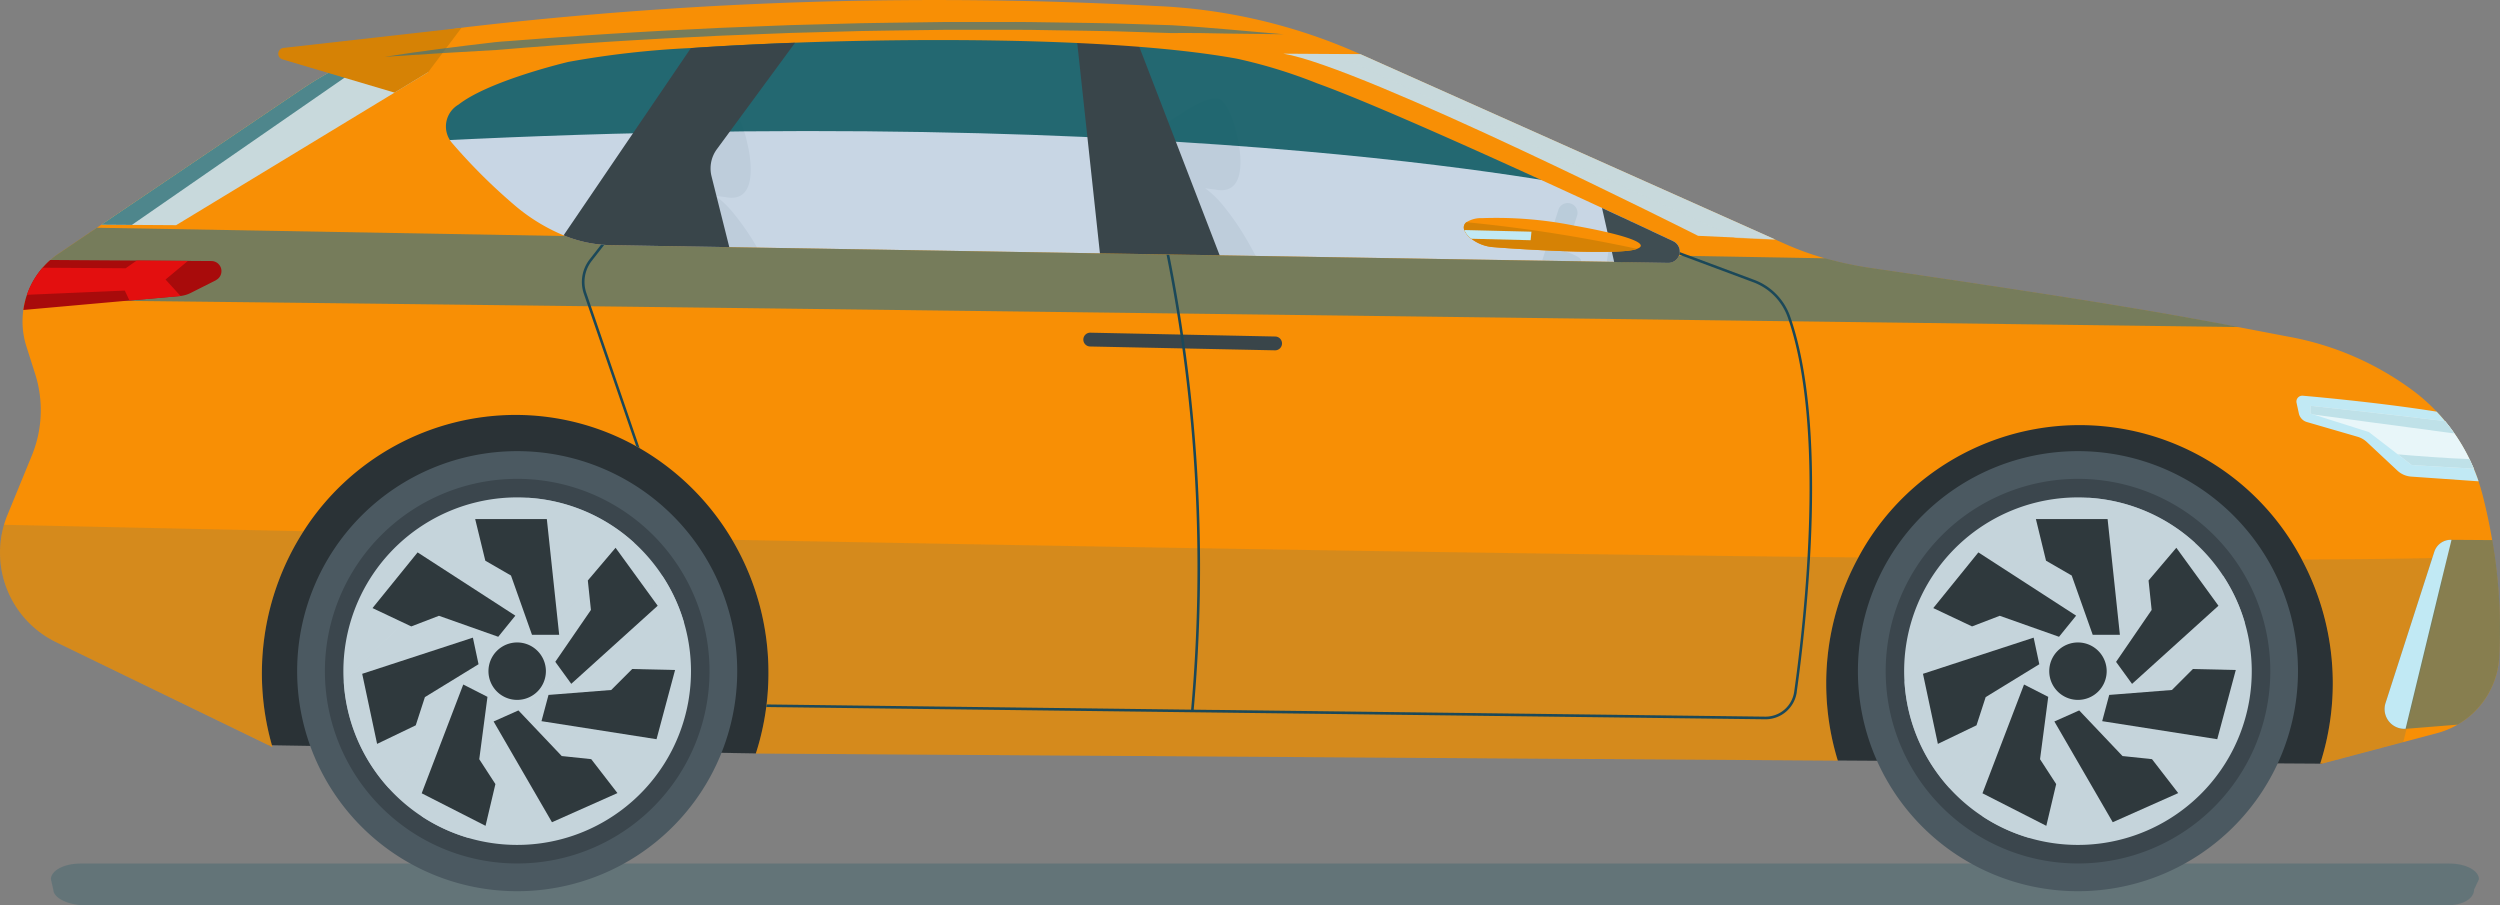 <svg xmlns="http://www.w3.org/2000/svg" xmlns:xlink="http://www.w3.org/1999/xlink" width="170.294" height="61.665" viewBox="0 0 170.294 61.665"><rect x="0" y="0" width="170.294" height="61.665" fill="#808080" stroke="none"/><defs><clipPath id="a"><rect width="170.294" height="61.664" fill="none"/></clipPath><clipPath id="b"><rect width="170.294" height="61.664" fill="#f88f05" opacity="0.1"/></clipPath><clipPath id="c"><rect width="165.393" height="2.842" fill="none"/></clipPath><clipPath id="d"><rect width="87.278" height="18.232" fill="none"/></clipPath><clipPath id="e"><rect width="82.372" height="11.919" fill="none"/></clipPath><clipPath id="f"><rect width="150.716" height="6.764" fill="none"/></clipPath><clipPath id="g"><rect width="18.159" height="11.285" fill="none"/></clipPath><clipPath id="h"><rect width="76.712" height="15.038" fill="none"/></clipPath><clipPath id="i"><rect width="9.893" height="14.025" fill="none"/></clipPath><clipPath id="j"><rect width="7.863" height="12.875" fill="none"/></clipPath><clipPath id="k"><rect width="20.677" height="15.133" fill="none"/></clipPath><clipPath id="l"><rect width="19.785" height="19.783" fill="none"/></clipPath><clipPath id="m"><rect width="17.867" height="17.862" fill="none"/></clipPath><clipPath id="p"><rect width="61.243" height="2.375" fill="none"/></clipPath><clipPath id="q"><rect width="30.148" height="12.657" fill="#c8d9dc"/></clipPath></defs><g transform="translate(0)"><g transform="translate(0)" clip-path="url(#a)"><g clip-path="url(#b)"><g transform="translate(3.466 58.822)" opacity="0.31"><g clip-path="url(#c)"><path d="M169.363,253.7H8.44c-1.093,0-2.152-.48-2.152-1.067l-.166-.708c0-.587.894-1.067,1.987-1.067h161.42c1.093,0,1.987.48,1.987,1.067l-.331.708c0,.587-.728,1.067-1.821,1.067" transform="translate(-6.122 -250.856)" fill="#235b68"/></g></g><path d="M274.765,36.98q.311.455.6.94c3.814,6.3,5.532,16.321,6.166,21.083.048.364.094.725.136,1.067.048.407.086.746.113,1.007.042.393.061.609.061.609h.014l.572.043,17.122,1.284.487-3.89a7.452,7.452,0,0,0,1.751-1.462c1.356-1.608.814-3.015-.024-3.374-1.882-.8-5.606-1.486-13.078.831q-.685.213-1.413.46s-.194-1.2-.462-2.688a50.588,50.588,0,0,0-1.1-5.109q-.076-.229-.152-.453c-.035-.1-.069-.2-.1-.3a57.437,57.437,0,0,0-3.1-7.587q-.368-.711-.743-1.345a17.266,17.266,0,0,0-1.524-2.2,6.68,6.68,0,0,0-1.248-1.208c.432.064.647.083.647.083,2.625.565,1.532-3.62,1.532-3.62-.417-1.987-1.1-2.474-1.1-2.474-.687-.521-2.822,1.014-2.822,1.014-3.266,1.834-1.4,3.955-.933,4.418q.306.09.611.169c-1.372.544-2.005,2.708-2.005,2.708" transform="translate(-196.749 -21.866)" fill="#2a3236"/><path d="M285.745,158.379c.048.364.094.725.136,1.068.044.366.086.71.12,1.014.026.226.049.43.067.6.041.37.065.6.065.6l1.1.046,16.528.685.488-3.89Z" transform="translate(-200.959 -121.241)" fill="#2f393d"/><path d="M417.025,39.183q.311.455.6.94c3.814,6.3,5.532,16.321,6.166,21.083.048.364.094.725.135,1.067.048.407.086.746.113,1.007.042.393.061.608.061.608h.014l.572.043,17.122,1.284.487-3.891a7.446,7.446,0,0,0,1.751-1.462c1.356-1.608.813-3.015-.024-3.374-1.882-.8-5.606-1.486-13.078.831q-.685.213-1.414.46s-.194-1.2-.462-2.688a50.581,50.581,0,0,0-1.1-5.109q-.076-.229-.153-.453c-.034-.1-.069-.2-.1-.3a57.428,57.428,0,0,0-3.1-7.587q-.367-.711-.743-1.345a17.269,17.269,0,0,0-1.523-2.2,6.681,6.681,0,0,0-1.248-1.208c.433.064.647.083.647.083,2.625.565,1.532-3.62,1.532-3.62-.417-1.987-1.1-2.474-1.1-2.474-.687-.521-2.822,1.014-2.822,1.014-3.266,1.834-1.4,3.955-.934,4.418q.306.09.611.169c-1.372.544-2.005,2.708-2.005,2.708" transform="translate(-372.367 -23.552)" fill="#2a3236"/><path d="M428.005,160.582c.048.364.094.725.135,1.067.044.366.086.711.12,1.014.026.227.049.43.067.6.041.37.065.6.065.6l1.1.046,16.528.685.488-3.89Z" transform="translate(-376.577 -122.928)" fill="#2f393d"/><path d="M215.378,71.123c4.931.859,11.343,5.012,11.343,5.012,2.084.476.453-9.634.58-10.139a.622.622,0,0,0,.014-.069c-2.134-1.463-5.925-3.565-9.574-3.656a17.794,17.794,0,0,1-2.363,8.853" transform="translate(-107.999 -47.669)" fill="#0b2728"/><path d="M267.947,68.8a.67.67,0,0,0,1.268.405l3.015-9.428a.67.67,0,0,0-1.268-.405Z" transform="translate(-164.785 -45.146)" fill="#0b2728"/><path d="M266.949,76.331c-.042.131.421.4,1.033.592s1.144.248,1.186.117l1.261-3.941c.042-.131-.421-.4-1.034-.592s-1.143-.249-1.186-.117Z" transform="translate(-162.733 -55.36)" fill="#0b2728"/><path d="M253.591,77.25l-5.39-1.416-1.153,3.191,5.787,2.441Z" transform="translate(-141.226 -58.052)" fill="#0b2728"/><g transform="translate(28.633 1.186)" opacity="0.88"><g clip-path="url(#d)"><path d="M235.6,7.96l-3.668,3.782.491,3.4,9.252,6.679,77.236,1.474.3-1.5L316.944,18.5l-10.419-5.139L294.41,8.345,286.6,6.107l-6.081-.973L269.13,5.06l-13.338.846L243.963,6.1Z" transform="translate(-231.928 -5.06)" fill="#d2e1f1"/></g></g><g transform="translate(27.25 1.175)" opacity="0.88" style="mix-blend-mode:screen;isolation:isolate"><g clip-path="url(#e)"><path d="M341.119,16.928s-28.326-6.338-82.372-3.38l3.137-3.654,7.4-3.5,12.32-.541,13.927-.842,9.3.061,8.688.99,6.043.662,7.713,3.289Z" transform="translate(-258.747 -5.009)" fill="#0c5961"/></g></g><path d="M381.294,25.672l-8.244-.144L371.418,10.4c1.447.1,2.831.219,4.129.365Z" transform="translate(-298.092 -7.964)" fill="#39454a"/><path d="M41.429,137.518l2.437,1.913,32.966.216,2.141-2.393.283-6.939-2.008-5.071-3.409-4.919-3.917-3.5-5.407-1.631-5.755-.726-7.2,1.825-4.32,3.621L43.5,124.126l-2.025,5.62Z" transform="translate(81.325 -87.627)" fill="#2a3236"/><path d="M491.208,132.048l1.317,2.073,33.171.559,3.877-3.732-.136-4.527-3.772-9.162-5.707-4.893-6.862-3.474-7.864.729-8.489,2.593-4.188,5.886-2.421,5.724Z" transform="translate(-474.208 -83.359)" fill="#2a3236"/><path d="M170.239,44.774a5.69,5.69,0,0,1-2.841,4.59c-.159.093-.324.178-.493.255a5.887,5.887,0,0,1-.913.326l-7.837,2.076h-.109a17.918,17.918,0,0,0-1.246-13.9,17.1,17.1,0,0,0-30.214-.148,17.913,17.913,0,0,0-1.4,13.837l-73.7-.483a17.8,17.8,0,0,0,.708-3.159c.007-.058.015-.118.022-.176a18.022,18.022,0,0,0,.128-2.035,17.737,17.737,0,0,0-2.47-9.185,17.461,17.461,0,0,0-6.31-6.246c-.076-.046-.153-.089-.23-.131a16.912,16.912,0,0,0-8.127-2.131,17.16,17.16,0,0,0-14.532,7.926,17.915,17.915,0,0,0-2.116,14.7L3.822,43.743A6.774,6.774,0,0,1,.273,35.748a6.453,6.453,0,0,1,.236-.673L2.17,31.027a8.131,8.131,0,0,0,.224-5.557L1.8,23.6a5.58,5.58,0,0,1,2.192-6.324L6.6,15.513l.307-.208.253-.171L20.5,6.114a26.456,26.456,0,0,1,3.684-2.08A25.93,25.93,0,0,1,31.758,1.85,277,277,0,0,1,78.705.408a37.892,37.892,0,0,1,13.772,3.2l.192.086L120.9,16.306l.069.03.634.283a19.794,19.794,0,0,0,2.721.982,24.255,24.255,0,0,0,3.119.661c15.064,2.2,19.815,3.029,25,4.014,1.09.207,2.2.421,3.426.655a20.253,20.253,0,0,1,8.669,3.805,12.423,12.423,0,0,1,1.437,1.3c.2.211.391.428.575.652a12.834,12.834,0,0,1,1.954,3.238q.177.422.326.858c.109.324.208.653.292.987.265,1.045.476,2.055.639,3.02a35.258,35.258,0,0,1,.472,7.98m-55.82-27.6a.751.751,0,0,0-.459-.753s-1.972-.929-4.834-2.256h0c-5.811-2.69-15.288-7.009-19.387-8.48a34.681,34.681,0,0,0-5.469-1.683c-1.245-.227-2.647-.42-4.168-.582-1.3-.137-2.682-.252-4.129-.345-6.738-.436-14.825-.418-21.813-.164-2.554.093-4.961.218-7.1.365a62.523,62.523,0,0,0-8.338.943c-.975.235-5.578,1.417-7.481,2.908a1.723,1.723,0,0,0-.455,2.6,38.687,38.687,0,0,0,4.168,4.166,12.63,12.63,0,0,0,3.438,2.139c.041.016.081.032.122.047a8.793,8.793,0,0,0,2.431.586c.071.008.141.013.21.019.141.008.282.014.425.017l8.1.136,27.93.467,3.623.061.182,0,4.44.075,24.1.4,3.679.061a.747.747,0,0,0,.731-.482c.009-.023.016-.046.023-.071a.742.742,0,0,0,.033-.176" transform="translate(0 0)" fill="#f88f05"/><path d="M550.64,154.261a11.834,11.834,0,1,1-11.756-11.911A11.834,11.834,0,0,1,550.64,154.261Z" transform="translate(-503.913 -108.971)" fill="none" stroke="#ea750a" stroke-miterlimit="10" stroke-width="1"/><g transform="translate(1.733 15.513)" opacity="0.63" style="mix-blend-mode:screen;isolation:isolate"><g clip-path="url(#f)"><path d="M226.823,72.921c-28.533-.37-114.5-1.479-150.716-1.857a5.574,5.574,0,0,1,2.256-3.142l2.611-1.765,31.911.566a8.8,8.8,0,0,0,2.431.586c.071.008.141.013.21.019.141.008.283.014.425.017l8.1.136,27.93.467,3.623.061.182,0,4.44.075,24.1.4,3.679.061a.746.746,0,0,0,.73-.483l9.966.177a24.341,24.341,0,0,0,3.119.661c15.064,2.2,19.815,3.029,25,4.014" transform="translate(-76.107 -66.157)" fill="#2a718d"/></g></g><path d="M675.021,76.924l-1.706.859a2.091,2.091,0,0,1-.7.212c-.025,0-.05.007-.074.008l-3.406.3-7.232.646a5.439,5.439,0,0,1,.25-1.037,5.576,5.576,0,0,1,1.585-2.369l10.98.072a.688.688,0,0,1,.306,1.3" transform="translate(-660.313 -57.834)" fill="#a80b0b"/><path d="M624.125,18.086l-17.17,10.421-5.09-.033.254-.171,13.34-9.019a26.456,26.456,0,0,1,3.684-2.08l.882.156Z" transform="translate(-594.959 -13.168)" fill="#c8d9dc"/><g transform="translate(6.906 4.033)" opacity="0.65" style="mix-blend-mode:screen;isolation:isolate"><g clip-path="url(#g)"><path d="M637.51,17.357l-16.08,11.129-2.08-.014.253-.171,13.34-9.019a26.476,26.476,0,0,1,3.684-2.081Z" transform="translate(-619.351 -17.201)" fill="#0c5961"/></g></g><path d="M592.552,9.446l12.106-1.368L602.391,11.1,600.1,12.493l-7.614-2.259a.4.4,0,0,1,.069-.788" transform="translate(-573.225 -6.184)" fill="#d68205"/><path d="M366.962,97.841l-12.591-.261a.471.471,0,0,1,.02-.941l12.591.261a.471.471,0,1,1-.019.941" transform="translate(-280.135 -73.978)" fill="#39454a"/><g transform="translate(49.876 36.766)" opacity="0.17" style="mix-blend-mode:multiply;isolation:isolate"><g clip-path="url(#h)"><path d="M263.106,158a17.913,17.913,0,0,0-1.4,13.837l-73.7-.482a17.8,17.8,0,0,0,.707-3.159l.023-.176a18.018,18.018,0,0,0,.128-2.035,17.736,17.736,0,0,0-2.47-9.185c24.466.467,53.156.957,76.712,1.2" transform="translate(-186.394 -156.794)" fill="#2a718d"/></g></g><path d="M242.785,64.159l-3.679-.061-.827-3.678c2.862,1.327,4.834,2.256,4.834,2.256a.775.775,0,0,1-.328,1.483" transform="translate(-129.153 -46.252)" fill="#3f4d52"/><path d="M505.36,21.525l1.21,4.825-8.1-.136a8.8,8.8,0,0,1-3.188-.669l8.668-12.753c2.141-.147,4.548-.272,7.1-.365l-5.327,7.25a2.212,2.212,0,0,0-.363,1.847" transform="translate(-456.892 -9.514)" fill="#39454a"/><path d="M544.383,84.925c-.076-.046-.153-.089-.231-.13l-3.562-10.37a2.5,2.5,0,0,1,.4-2.363l.773-.993c.07.007.141.013.21.019l-.844,1.082a2.329,2.329,0,0,0-.368,2.2Z" transform="translate(-500.817 -54.404)" fill="#1b4859"/><path d="M270.019,103.226a2.148,2.148,0,0,1-2.138,1.849h-.012l-68.045-.834c.007-.058.015-.118.022-.177l30.682.376.178,0,37.164.455h.012a1.971,1.971,0,0,0,1.962-1.7c.728-5.2,2.14-18.09-.432-25.479a3.952,3.952,0,0,0-2.354-2.41l-5.045-1.88a.741.741,0,0,0,.033-.176l5.072,1.89a4.126,4.126,0,0,1,2.459,2.516c2.584,7.425,1.17,20.351.44,25.563" transform="translate(-147.628 -56.079)" fill="#1b4859"/><g transform="translate(156.801 37.995)" opacity="0.17" style="mix-blend-mode:multiply;isolation:isolate"><g transform="translate(0)"><g clip-path="url(#i)"><path d="M24.916,163.666,22.26,174.588l-1.9.5-3.654.968H16.6a17.879,17.879,0,0,0,.858-5.37,17.731,17.731,0,0,0-2.1-8.533c3.434-.015,6.424-.046,8.878-.1.35-.006.689-.015,1.015-.022l-.4,1.631Z" transform="translate(-15.353 -162.035)" fill="#2a718d"/></g></g></g><path d="M377.664,74.007a108.931,108.931,0,0,1,1.665,31c0,.032-.006.064-.009.1l-.177-.019c0-.026.006-.053.008-.079a108.688,108.688,0,0,0-1.669-31Z" transform="translate(-298.017 -56.651)" fill="#1b4859"/><path d="M18.628,120.771l-4.592-.321a1.535,1.535,0,0,1-.943-.412L11.02,118.1a1.59,1.59,0,0,0-.645-.367l-3.444-1a.783.783,0,0,1-.547-.586l-.157-.725a.4.4,0,0,1,.424-.482c1.435.126,5.489.508,9.123,1.086a12.937,12.937,0,0,1,2.856,4.749" transform="translate(150.208 -87.985)" fill="#c1e9f4"/><g transform="translate(162.432 36.775)" opacity="0.55" style="mix-blend-mode:multiply;isolation:isolate"><g transform="translate(0)"><g clip-path="url(#j)"><path d="M7.808,164.83a5.691,5.691,0,0,1-2.841,4.59l-3.51.282-.028,0a1.348,1.348,0,0,1-1.362-1.76l3.32-10.3a1.177,1.177,0,0,1,1.126-.814l2.823.019a35.246,35.246,0,0,1,.472,7.98" transform="translate(0 -156.832)" fill="#2a718d"/></g></g></g><path d="M18.65,156.832l-.3,1.22-.4,1.631L15.52,169.7a1.346,1.346,0,0,1-1.362-1.761l3.181-9.87.139-.428a1.177,1.177,0,0,1,1.126-.814Z" transform="translate(148.341 -120.057)" fill="#c1e9f4"/><path d="M681.109,77l1.022,1.121c-.025,0-.05.007-.074.008l-3.406.3-.319-.676-6.664.287a5.534,5.534,0,0,1,1.065-1.845l5.659.037.745-.523,3.492.023Z" transform="translate(-669.832 -57.959)" fill="#e30f0f"/><path d="M18.742,122.171l-4.232-.25-.942-.725-1.976-1.524-3.771-1.192-.213-.067,0-.528s5.109.544,9.176,1.047q.336.4.637.838a12.885,12.885,0,0,1,1.023,1.749c.1.214.2.432.294.652" transform="translate(149.769 -90.243)" fill="#e8f6f9"/><path d="M249.634,64.109a1.371,1.371,0,0,0,.482.594,2.778,2.778,0,0,0,1.415.564c1.545.134,8.407.569,9.764.16.042-.012.078-.026.109-.038,1.087-.413-1.515-1.093-4.266-1.577a26.984,26.984,0,0,0-6.3-.512,1.837,1.837,0,0,0-1.055.276.446.446,0,0,0-.146.533" transform="translate(-149.89 -48.44)" fill="#f88f05"/><path d="M250.712,65.085a1.371,1.371,0,0,0,.482.594,2.778,2.778,0,0,0,1.415.564c1.545.134,8.407.569,9.764.16.042-.012.078-.026.109-.038a102.225,102.225,0,0,0-11.624-1.813.446.446,0,0,0-.146.533" transform="translate(-150.969 -49.415)" fill="#d68205"/><path d="M281.363,66.823a1.371,1.371,0,0,0,.482.594l4.037.1.056-.581Z" transform="translate(-181.619 -51.154)" fill="#c1e9f4"/><g transform="translate(0 35.747)" opacity="0.17" style="mix-blend-mode:multiply;isolation:isolate"><g clip-path="url(#k)"><path d="M658.744,152.887a17.913,17.913,0,0,0-2.116,14.7l-14.738-7.138a6.774,6.774,0,0,1-3.549-8c4.175.093,11.323.249,20.4.437" transform="translate(-638.067 -152.45)" fill="#2a718d"/></g></g><path d="M539.554,167.712a11.927,11.927,0,0,1-14.14-9.183,11.777,11.777,0,0,1-.233-1.682,11.917,11.917,0,0,1,19.926-9.6,12.061,12.061,0,0,1,1.921,2.241,11.864,11.864,0,0,1,1.48,3.182c.088.3.166.6.231.907a11.937,11.937,0,0,1-9.184,14.14m9.011-14.1c-.058-.272-.125-.54-.2-.8a11.677,11.677,0,0,0-1.465-3.2,11.8,11.8,0,0,0-9.193-5.29,11.744,11.744,0,0,0-9.315,19.636,11.87,11.87,0,0,0,5.441,3.381,11.744,11.744,0,0,0,14.732-13.729" transform="translate(-501.847 -110.331)" fill="#cedee6"/><path d="M542.064,146.047a14.988,14.988,0,1,1-14.988-14.988,14.988,14.988,0,0,1,14.988,14.988" transform="translate(-491.847 -100.328)" fill="#4b5961"/><path d="M546.334,152.2a13.1,13.1,0,1,1-13.1-13.1,13.1,13.1,0,0,1,13.1,13.1" transform="translate(-498.003 -106.482)" fill="#3b464d"/><path d="M544.325,165.912a11.836,11.836,0,1,1,2.619-16.529c.109.15.214.3.313.454a11.818,11.818,0,0,1-2.931,16.075" transform="translate(-502.14 -110.62)" fill="#c5d4db"/><g transform="translate(23.415 33.906)" opacity="0.65" style="mix-blend-mode:screen;isolation:isolate"><g clip-path="url(#l)"><path d="M561.8,147.664l-.065.065-16.589,16.589-.063.064a11.9,11.9,0,0,1-.826-1.013,11.772,11.772,0,0,1-2.24-6.241L554.542,144.6a11.814,11.814,0,0,1,7.256,3.065" transform="translate(-542.014 -144.599)" fill="#c5d4db"/></g></g><g transform="translate(28.724 39.217)" opacity="0.76" style="mix-blend-mode:screen;isolation:isolate"><g clip-path="url(#m)"><path d="M545.417,170.433,530.74,185.11a11.794,11.794,0,0,1-3.19-1.471l16.391-16.391a11.723,11.723,0,0,1,1.476,3.185" transform="translate(-527.55 -167.248)" fill="#c5d4db"/></g></g><path d="M568.686,150.782h-4.881l.691,2.838,1.749,1.01,1.431,4.039h1.851Z" transform="translate(-531.437 -115.426)" fill="#2f393d"/><path d="M579.607,160.471l-3.072,3.793,2.641,1.249,1.885-.724,4.039,1.43,1.165-1.439Z" transform="translate(-551.161 -122.843)" fill="#2f393d"/><path d="M587.232,187.7l1.015,4.774,2.633-1.266.624-1.921,3.653-2.239-.385-1.811Z" transform="translate(-562.56 -141.802)" fill="#2f393d"/><path d="M582.332,206.257l4.349,2.216.672-2.843-1.1-1.694.559-4.248-1.649-.84Z" transform="translate(-553.607 -152.22)" fill="#2f393d"/><path d="M550.861,213.992l4.459-1.985-1.786-2.312-2.008-.211-2.95-3.108-1.691.753Z" transform="translate(-513.262 -157.984)" fill="#2f393d"/><path d="M538,199.127l1.263-4.714-2.921-.067-1.428,1.428-4.272.336-.479,1.788Z" transform="translate(-493.279 -148.774)" fill="#2f393d"/><path d="M542.164,163.077l-2.869-3.949-1.89,2.228.211,2.008-2.427,3.532,1.088,1.5Z" transform="translate(-497.364 -121.815)" fill="#2f393d"/><path d="M571.576,188.59a1.956,1.956,0,1,1-1.956-1.957,1.957,1.957,0,0,1,1.956,1.957" transform="translate(-534.391 -142.87)" fill="#2f393d"/><path d="M86.152,167.712a11.927,11.927,0,0,1-14.14-9.183,11.812,11.812,0,0,1-.233-1.682,11.922,11.922,0,0,1,23.326-4.183c.088.3.166.6.231.907a11.937,11.937,0,0,1-9.184,14.14m9.011-14.1c-.058-.272-.125-.54-.2-.8a11.678,11.678,0,0,0-1.465-3.2,11.8,11.8,0,0,0-9.193-5.29,11.744,11.744,0,0,0-9.315,19.636,11.871,11.871,0,0,0,5.441,3.381,11.744,11.744,0,0,0,14.732-13.729" transform="translate(57.871 -110.331)" fill="#cedee6"/><path d="M88.663,146.047a14.988,14.988,0,1,1-14.988-14.988,14.988,14.988,0,0,1,14.988,14.988" transform="translate(67.87 -100.328)" fill="#4b5961"/><path d="M92.933,152.2a13.1,13.1,0,1,1-13.1-13.1,13.1,13.1,0,0,1,13.1,13.1" transform="translate(61.715 -106.482)" fill="#3b464d"/><path d="M90.924,165.912a11.836,11.836,0,1,1,2.618-16.529c.109.15.214.3.313.454a11.817,11.817,0,0,1-2.931,16.075" transform="translate(57.577 -110.62)" fill="#c5d4db"/><g transform="translate(129.731 33.906)" opacity="0.65" style="mix-blend-mode:screen;isolation:isolate"><g transform="translate(0)"><g clip-path="url(#l)"><path d="M108.4,147.664l-.065.065L91.743,164.318l-.064.064a11.892,11.892,0,0,1-.826-1.013,11.774,11.774,0,0,1-2.241-6.241L101.141,144.6a11.814,11.814,0,0,1,7.256,3.065" transform="translate(-88.613 -144.599)" fill="#c5d4db"/></g></g></g><g transform="translate(135.04 39.217)" opacity="0.76" style="mix-blend-mode:screen;isolation:isolate"><g transform="translate(0)"><g clip-path="url(#m)"><path d="M92.015,170.433,77.338,185.11a11.791,11.791,0,0,1-3.19-1.471l16.391-16.391a11.724,11.724,0,0,1,1.476,3.185" transform="translate(-74.148 -167.248)" fill="#c5d4db"/></g></g></g><path d="M115.284,150.782H110.4l.691,2.838,1.749,1.01,1.431,4.039h1.851Z" transform="translate(28.28 -115.426)" fill="#2f393d"/><path d="M126.205,160.471l-3.072,3.793,2.641,1.249,1.886-.724,4.039,1.43,1.165-1.439Z" transform="translate(8.557 -122.843)" fill="#2f393d"/><path d="M133.83,187.7l1.015,4.774,2.632-1.266.624-1.921,3.653-2.239-.385-1.811Z" transform="translate(-2.842 -141.802)" fill="#2f393d"/><path d="M128.931,206.257l4.349,2.216.672-2.843-1.1-1.694.559-4.248-1.649-.84Z" transform="translate(6.11 -152.22)" fill="#2f393d"/><path d="M97.459,213.992l4.459-1.985-1.786-2.312-2.008-.211-2.95-3.108-1.691.753Z" transform="translate(46.456 -157.984)" fill="#2f393d"/><path d="M84.594,199.127l1.263-4.714-2.921-.067-1.428,1.428-4.272.336-.479,1.788Z" transform="translate(66.439 -148.774)" fill="#2f393d"/><path d="M88.762,163.077l-2.869-3.949L84,161.356l.211,2.008L81.788,166.9l1.088,1.5Z" transform="translate(62.354 -121.815)" fill="#2f393d"/><path d="M118.175,188.59a1.956,1.956,0,1,1-1.957-1.957,1.957,1.957,0,0,1,1.957,1.957" transform="translate(25.327 -142.87)" fill="#2f393d"/><g transform="translate(26.203 1.495)" opacity="0.63" style="mix-blend-mode:screen;isolation:isolate"><g clip-path="url(#p)"><path d="M353.319,8.751c2.494-.395,5.016-.705,7.542-1,.316-.036.635-.054.954-.076l.955-.073c.636-.049,1.272-.1,1.909-.146,1.275-.086,2.548-.185,3.824-.26s2.551-.159,3.829-.225l3.834-.192L380,6.629l.96-.037.96-.026,1.921-.052,1.921-.052c.64-.016,1.282-.02,1.922-.031l3.845-.052h3.846c.641,0,1.282-.006,1.923.005l1.923.029c1.282.022,2.564.032,3.846.064l3.844.121c.639.042,1.279.076,1.917.126l1.912.158q1.911.16,3.817.333-1.925-.018-3.845-.048L408.8,7.133c-.64-.009-1.28,0-1.92,0l-3.83-.121c-1.277-.032-2.556-.042-3.833-.064L397.3,6.916c-.639-.011-1.278,0-1.917-.005h-3.834l-3.833.052c-.639.011-1.278.015-1.916.031l-1.915.052-1.915.052-.958.026-.957.037-3.827.15L372.4,7.5c-1.274.066-2.545.151-3.818.225s-2.542.174-3.813.259-2.537.2-3.805.3q-3.823.209-7.647.467" transform="translate(-353.319 -6.376)" fill="#2a718d"/></g></g><path d="M244.117,28.242l-1.957-.089L238.88,28S216,16.46,210.629,15.593l5.252.034Z" transform="translate(-123.212 -11.937)" fill="#c8d9dc"/><g transform="translate(90.826 3.679)" opacity="0.49" style="mix-blend-mode:screen;isolation:isolate"><g transform="translate(0)"><g clip-path="url(#q)"><path d="M240.484,28.345l-2.732-.124L210.336,15.688l1.843.012Z" transform="translate(-210.336 -15.688)" fill="#c8d9dc"/></g></g></g><path d="M23.043,119.77c-3.367-.444-7.913-1.06-9.6-1.29l-.213-.067,0-.528s5.11.544,9.176,1.047q.336.4.637.838" transform="translate(144.151 -90.243)" fill="#bfe1e8"/><path d="M12.782,132.979l-4.232-.25L7.608,132c1.135.1,3.378.275,4.88.323.1.214.2.432.294.652" transform="translate(155.729 -101.051)" fill="#bfe1e8"/></g></g></g></svg>